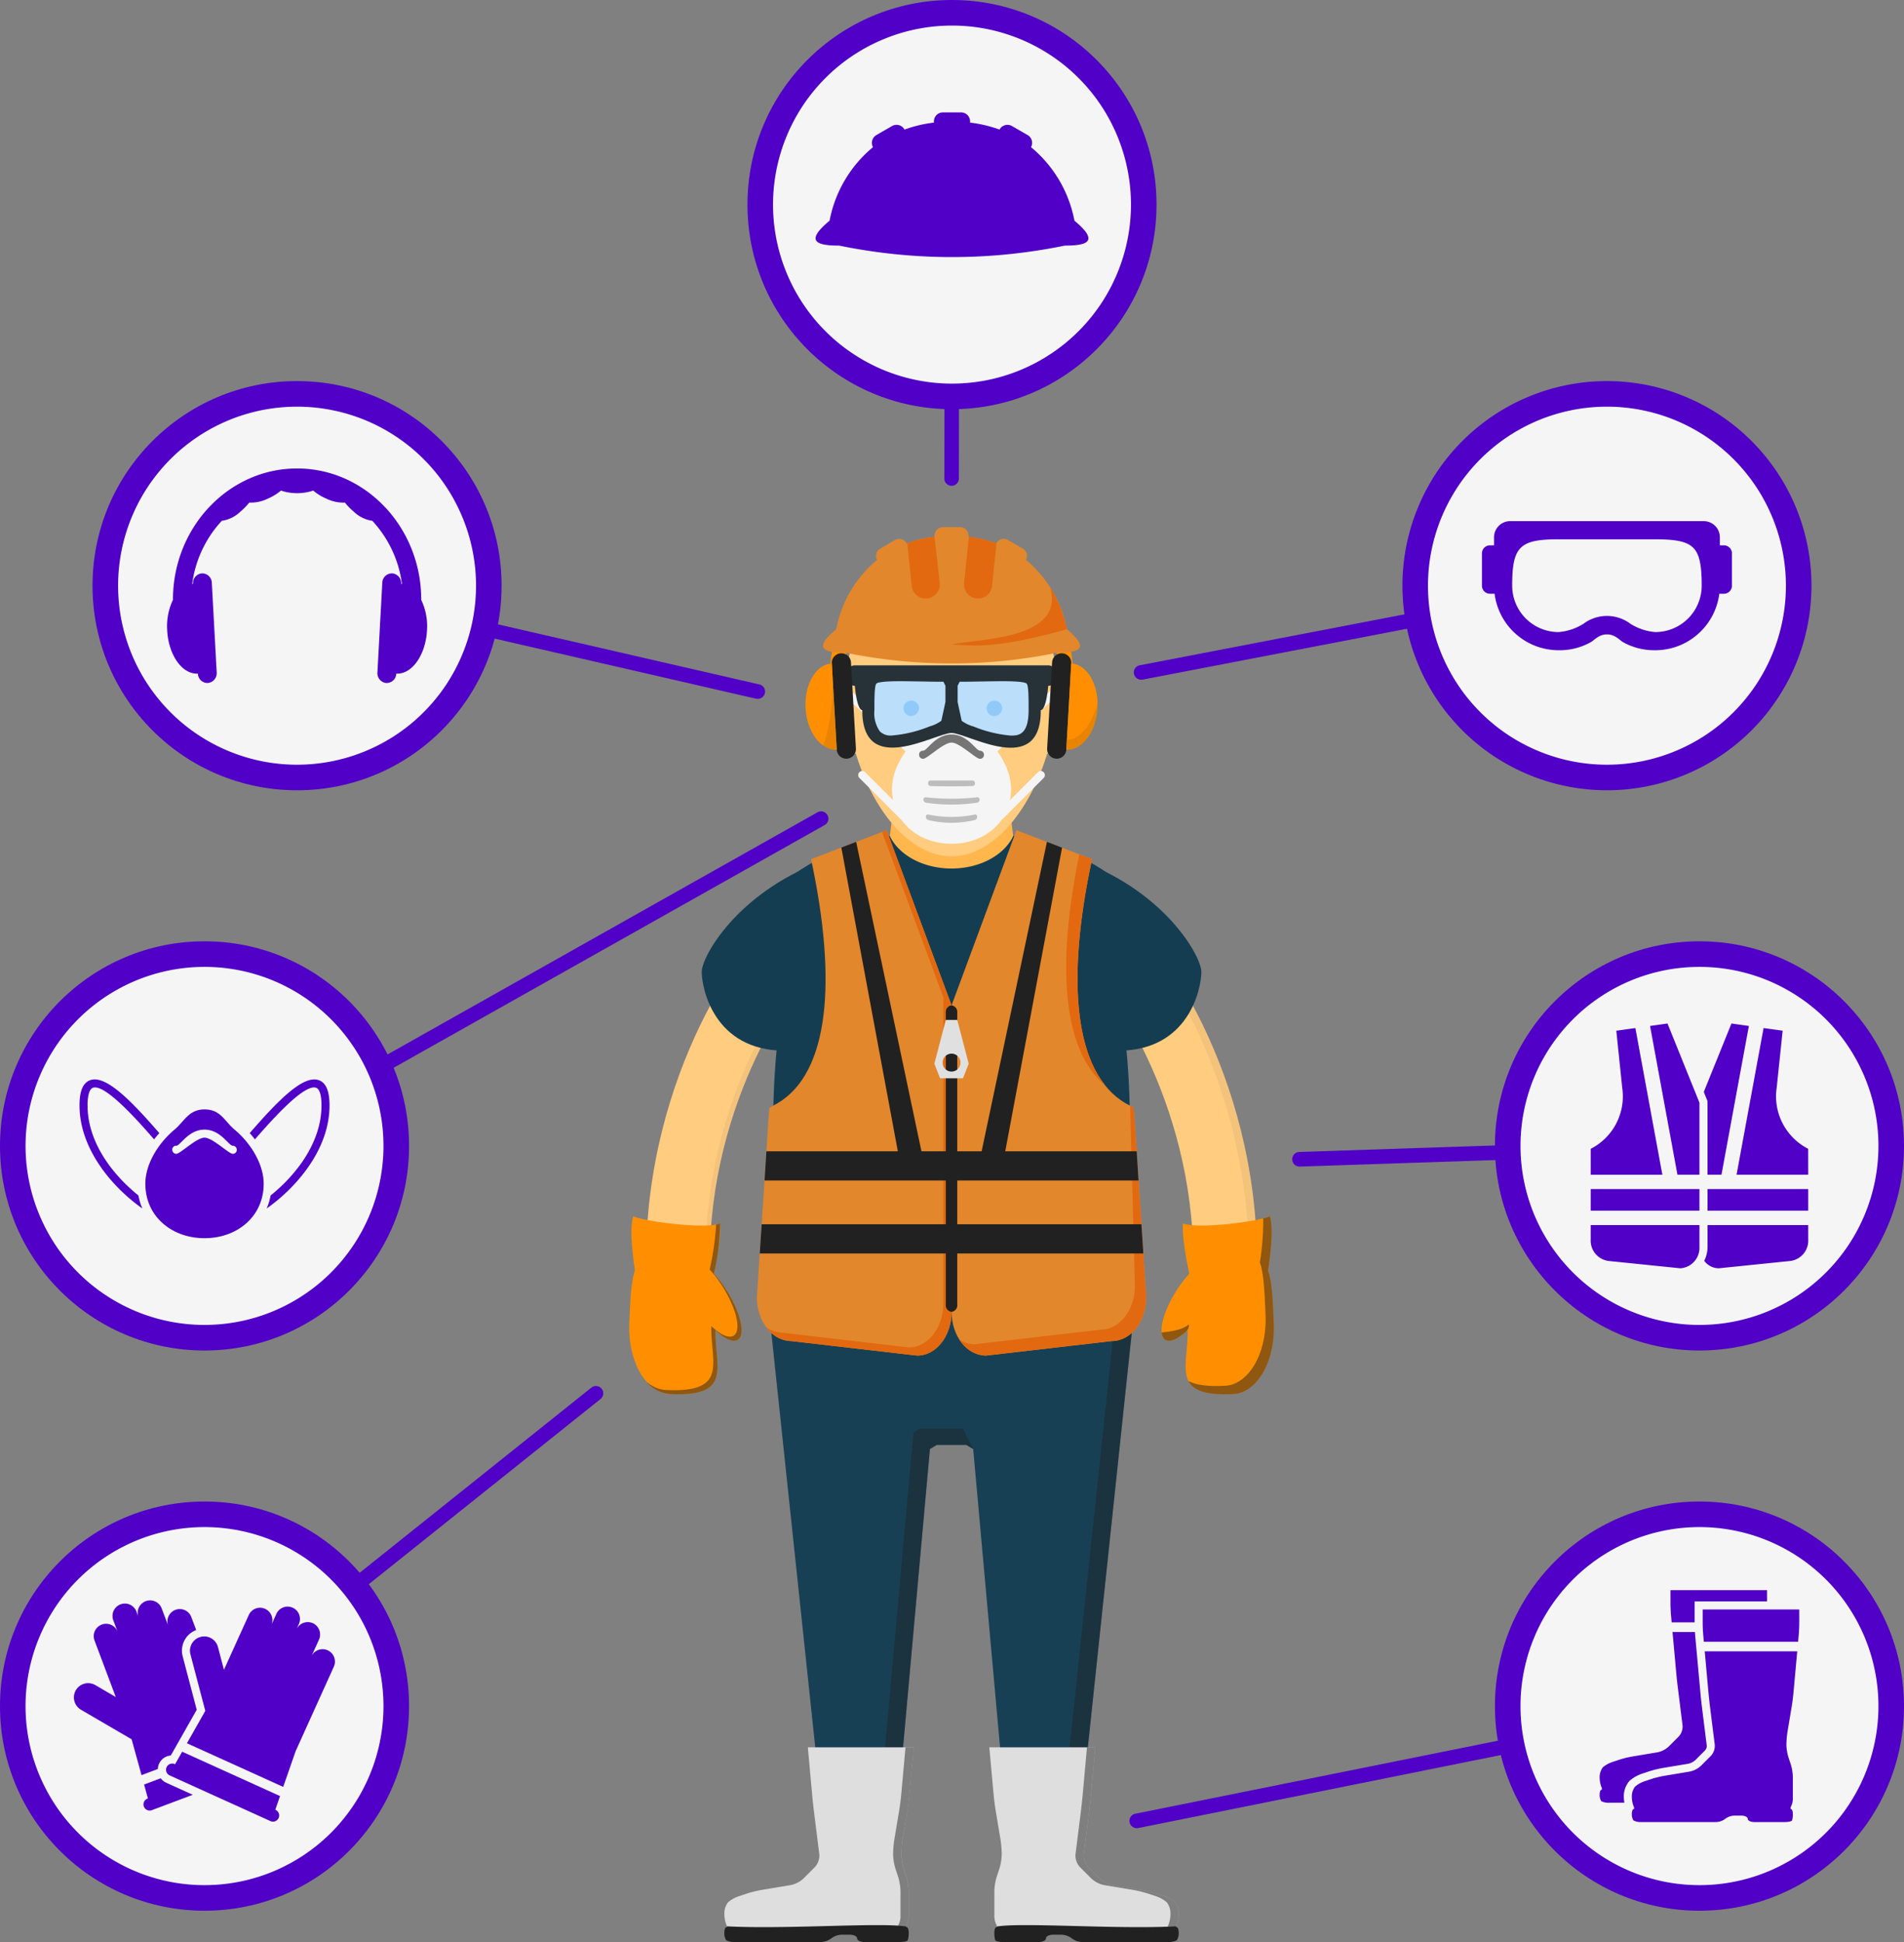 <svg xmlns="http://www.w3.org/2000/svg" width="287.671" height="293.317" viewBox="0 0 287.671 293.317">
  <rect x="0" y="0" width="287.671" height="293.317" fill="#808080" stroke="none"/>
  <g id="Grupo_153123" data-name="Grupo 153123" transform="translate(-152 6043.564)">
    <g id="Grupo_152814" data-name="Grupo 152814" transform="translate(-1756 -7243.469)">
      <g id="Grupo_152778" data-name="Grupo 152778">
        <path id="Trazado_205169" data-name="Trazado 205169" d="M2079.786,1476.018a1.1,1.1,0,0,1-.217-2.185l85.356-17.18a1.1,1.1,0,1,1,.435,2.164L2080,1476A1.173,1.173,0,0,1,2079.786,1476.018Z" fill="#5000c7"/>
      </g>
      <g id="Grupo_152779" data-name="Grupo 152779">
        <path id="Trazado_205170" data-name="Trazado 205170" d="M2104.36,1376.1a1.1,1.1,0,0,1-.036-2.206l60.782-2.023a1.1,1.1,0,1,1,.073,2.2L2104.4,1376.1Z" fill="#5000c7"/>
      </g>
      <g id="Grupo_152780" data-name="Grupo 152780">
        <path id="Trazado_205171" data-name="Trazado 205171" d="M2080.462,1302.564a1.1,1.1,0,0,1-.206-2.188l70.324-13.531a1.1,1.1,0,0,1,.416,2.168l-70.324,13.531A1.145,1.145,0,0,1,2080.462,1302.564Z" fill="#5000c7"/>
      </g>
      <g id="Grupo_152781" data-name="Grupo 152781">
        <path id="Trazado_205172" data-name="Trazado 205172" d="M2022.45,1305.455a1.107,1.107,0,0,1-.248-.028l-69.566-15.988a1.1,1.1,0,0,1,.494-2.152l69.566,15.988a1.1,1.1,0,0,1-.246,2.18Z" fill="#5000c7"/>
      </g>
      <g id="Grupo_152782" data-name="Grupo 152782">
        <path id="Trazado_205173" data-name="Trazado 205173" d="M1938.9,1458.691a1.1,1.1,0,0,1-.689-1.965l59.14-47.243a1.1,1.1,0,1,1,1.378,1.724l-59.141,47.243A1.1,1.1,0,0,1,1938.9,1458.691Z" fill="#5000c7"/>
      </g>
      <g id="Grupo_152783" data-name="Grupo 152783">
        <path id="Trazado_205174" data-name="Trazado 205174" d="M1938.9,1377.1a1.1,1.1,0,0,1-.542-2.065l93.157-52.444a1.1,1.1,0,1,1,1.083,1.923l-93.157,52.444A1.091,1.091,0,0,1,1938.9,1377.1Z" fill="#5000c7"/>
      </g>
      <g id="Grupo_152784" data-name="Grupo 152784">
        <path id="Trazado_205175" data-name="Trazado 205175" d="M2051.776,1273.273h0a1.1,1.1,0,0,1-1.1-1.1l.059-41.365a1.1,1.1,0,0,1,1.1-1.1h0a1.1,1.1,0,0,1,1.1,1.1l-.059,41.365A1.1,1.1,0,0,1,2051.776,1273.273Z" fill="#5000c7"/>
      </g>
      <g id="Grupo_152785" data-name="Grupo 152785">
        <circle id="Elipse_4876" data-name="Elipse 4876" cx="30.902" cy="30.902" r="30.902" transform="translate(2020.933 1199.905)" fill="#5000c7"/>
        <path id="Trazado_205176" data-name="Trazado 205176" d="M2051.835,1203.768a27.039,27.039,0,1,0,27.04,27.038A27.038,27.038,0,0,0,2051.835,1203.768ZM2068.87,1237a84.571,84.571,0,0,1-34.066,0c-3.49,0-5.212-.645-1.468-3.759a19.032,19.032,0,0,1,6.561-11.109,1.362,1.362,0,0,1,.513-1.826l2.366-1.364a1.363,1.363,0,0,1,1.864.5l.019.033a19.664,19.664,0,0,1,4.445-1.051v-.177a1.366,1.366,0,0,1,1.366-1.366h2.735a1.365,1.365,0,0,1,1.364,1.366v.177a19.626,19.626,0,0,1,4.445,1.051l.02-.033a1.363,1.363,0,0,1,1.864-.5l2.366,1.364a1.361,1.361,0,0,1,.513,1.826,19.042,19.042,0,0,1,6.561,11.109C2074.081,1236.351,2072.36,1237,2068.87,1237Z" fill="#f5f5f5"/>
      </g>
      <g id="Grupo_152786" data-name="Grupo 152786">
        <circle id="Elipse_4877" data-name="Elipse 4877" cx="30.902" cy="30.902" r="30.902" transform="translate(1908 1342.074)" fill="#5000c7"/>
        <path id="Trazado_205177" data-name="Trazado 205177" d="M1938.9,1345.938a27.039,27.039,0,1,0,27.039,27.037A27.038,27.038,0,0,0,1938.9,1345.938Zm-18.887,20.92c0-2.159.52-3.4,1.59-3.8,2.38-.886,6.286,3.179,10.47,7.987-.271.3-.535.616-.789.948-2.527-2.915-7.464-8.454-9.256-7.794-.513.192-.8,1.136-.8,2.659,0,5.808,4.071,10.7,7.681,13.6a9.1,9.1,0,0,0,.6,1.967C1925.292,1379.474,1920.015,1373.69,1920.015,1366.858Zm18.888,20.057c-4.939,0-8.941-3.284-8.941-8.222,0-3.03,2.019-6.188,4.407-8.178,1.5-1.252,2.146-3.047,4.534-3.047,2.457,0,3.033,1.795,4.538,3.049,2.385,1.989,4.4,5.148,4.4,8.176C1947.844,1383.631,1943.841,1386.915,1938.9,1386.915Zm9.389-4.49a9.037,9.037,0,0,0,.6-1.966c3.61-2.9,7.682-7.793,7.682-13.6,0-1.523-.283-2.467-.8-2.658-1.79-.667-6.728,4.875-9.256,7.792-.255-.333-.52-.649-.789-.949,4.183-4.807,8.084-8.873,10.469-7.985,1.07.4,1.59,1.641,1.59,3.8C1957.79,1373.689,1952.515,1379.473,1948.292,1382.425Zm-5.125-9.473c-.609,0-1.828-2.437-4.264-2.437s-3.656,2.437-4.266,2.437a.575.575,0,0,0-.608.608.607.607,0,0,0,.608.61c.61,0,3.046-2.437,4.266-2.437s3.655,2.437,4.264,2.437a.586.586,0,0,0,.609-.61A.609.609,0,0,0,1943.167,1372.952Z" fill="#f5f5f5"/>
      </g>
      <g id="Grupo_152787" data-name="Grupo 152787">
        <path id="Trazado_205178" data-name="Trazado 205178" d="M2181.691,1288.363a30.9,30.9,0,1,1-30.9-30.9A30.9,30.9,0,0,1,2181.691,1288.363Z" fill="#5000c7"/>
        <path id="Trazado_205179" data-name="Trazado 205179" d="M2150.788,1261.325a27.039,27.039,0,1,0,27.041,27.038A27.04,27.04,0,0,0,2150.788,1261.325Zm18.89,27.038a1.219,1.219,0,0,1-1.22,1.219h-.694a9.756,9.756,0,0,1-9.664,8.53,9.64,9.64,0,0,1-4.874-1.219c-.408-.191-1.217-1.218-2.435-1.162-1.22-.056-2.031.971-2.439,1.162a9.634,9.634,0,0,1-4.873,1.219,9.758,9.758,0,0,1-9.665-8.53h-.692a1.219,1.219,0,0,1-1.221-1.219v-4.873a1.219,1.219,0,0,1,1.221-1.219h.608v-1.218a2.44,2.44,0,0,1,2.438-2.438h29.244a2.436,2.436,0,0,1,2.436,2.438v1.218h.61a1.219,1.219,0,0,1,1.22,1.219Zm-11.578-7.005h-14.621c-5.894,0-7.006,1.113-7.006,7.005a7.011,7.011,0,0,0,7.006,7.008,8.3,8.3,0,0,0,3.748-1.243,5.911,5.911,0,0,1,7.125,0,8.3,8.3,0,0,0,3.748,1.243,7.015,7.015,0,0,0,7.007-7.008c0-3.2-.358-4.8-1.279-5.722S2161.3,1281.358,2158.1,1281.358Z" fill="#f5f5f5"/>
      </g>
      <g id="Grupo_152788" data-name="Grupo 152788">
        <circle id="Elipse_4878" data-name="Elipse 4878" cx="30.902" cy="30.902" r="30.902" transform="translate(1921.979 1257.462)" fill="#5000c7"/>
        <path id="Trazado_205180" data-name="Trazado 205180" d="M1952.881,1261.325a27.039,27.039,0,1,0,27.04,27.038A27.038,27.038,0,0,0,1952.881,1261.325Zm14.991,40.317a1.458,1.458,0,0,1-1.505,1.418,1.482,1.482,0,0,1-1.342-1.592l.736-13.546a1.452,1.452,0,0,1,1.505-1.416,1.479,1.479,0,0,1,1.341,1.59c.042,0,.084.013.125.018a17.3,17.3,0,0,0-4.482-9.552,5.053,5.053,0,0,1-2.833-1.411,8.785,8.785,0,0,1-1.3-1.338,5.825,5.825,0,0,1-2.816-.6,7.621,7.621,0,0,1-1.977-1.214,7.739,7.739,0,0,1-4.876,0,7.59,7.59,0,0,1-1.978,1.214,5.822,5.822,0,0,1-2.814.6,8.7,8.7,0,0,1-1.306,1.338,5.051,5.051,0,0,1-2.834,1.411,17.3,17.3,0,0,0-4.482,9.552c.042,0,.084-.015.127-.018a1.477,1.477,0,0,1,1.342-1.59,1.451,1.451,0,0,1,1.5,1.416l.737,13.546a1.483,1.483,0,0,1-1.342,1.592,1.456,1.456,0,0,1-1.5-1.418c-2.358.141-4.433-2.774-4.637-6.513a9.31,9.31,0,0,1,.869-4.624v-.023c0-10.929,8.414-19.822,18.757-19.822s18.758,8.893,18.758,19.822v.025a9.338,9.338,0,0,1,.869,4.622C1972.3,1298.868,1970.229,1301.782,1967.872,1301.642Z" fill="#f5f5f5"/>
      </g>
      <g id="Grupo_152789" data-name="Grupo 152789">
        <circle id="Elipse_4879" data-name="Elipse 4879" cx="30.902" cy="30.902" r="30.902" transform="translate(2133.867 1426.687)" fill="#5000c7"/>
        <path id="Trazado_205181" data-name="Trazado 205181" d="M2164.769,1430.549a27.04,27.04,0,1,0,27.039,27.04A27.039,27.039,0,0,0,2164.769,1430.549Zm-4.38,9.526h14.595l0,1.7h-10.945v3.164h-3.472l-.088-.978c-.049-.532-.088-1.406-.088-1.941Zm-6.971,32.107h-2.272a2.39,2.39,0,0,1-1.216-.242,1.723,1.723,0,0,1-.243-.975c0-.4.11-.728.243-.728s.134-.218,0-.487a4.149,4.149,0,0,1-.241-1.458,2.392,2.392,0,0,1,.484-1.46,4.313,4.313,0,0,1,1.411-.794l1.073-.357a14.823,14.823,0,0,1,1.882-.468l3.918-.653a3.539,3.539,0,0,0,1.647-.849l1.544-1.543a2.25,2.25,0,0,0,.566-1.654l-.73-5.851c-.068-.531-.162-1.4-.209-1.935l-.577-6.329h3.388c.014.216.028.423.044.6l.1,1.106.7,7.658c.049.544.145,1.432.213,1.973l.732,5.855a1.118,1.118,0,0,1-.221.641l-1.542,1.542a2.421,2.421,0,0,1-.985.508l-3.92.653a16.425,16.425,0,0,0-2.067.511l-1.074.359a5.485,5.485,0,0,0-1.885,1.089,3.556,3.556,0,0,0-.842,2.319A6.6,6.6,0,0,0,2153.418,1472.182Zm25.544-16.535c-.048.532-.159,1.4-.247,1.929l-.653,3.918a14.2,14.2,0,0,0-.16,1.934,7.252,7.252,0,0,0,.307,1.893l.358,1.073a7.172,7.172,0,0,1,.308,1.9v3.4a2.6,2.6,0,0,1-.243.973c-.134.27-.134.486,0,.486s.243.33.243.731a3.077,3.077,0,0,1-.121.972c-.068.134-.561.243-1.095.243h-4.621c-.536,0-.974-.22-.974-.486s-.438-.486-.972-.486h-.973a2.389,2.389,0,0,0-1.459.486,2.376,2.376,0,0,1-1.46.486h-11.189a2.358,2.358,0,0,1-1.214-.243,1.7,1.7,0,0,1-.245-.972c0-.4.11-.731.245-.731s.134-.216,0-.486a4.091,4.091,0,0,1-.245-1.46,2.374,2.374,0,0,1,.487-1.459,4.3,4.3,0,0,1,1.409-.8l1.073-.359a15.474,15.474,0,0,1,1.883-.465l3.919-.653a3.576,3.576,0,0,0,1.648-.848l1.542-1.542a2.259,2.259,0,0,0,.567-1.654l-.733-5.853c-.066-.531-.158-1.4-.209-1.934l-.574-6.328h13.975Zm.886-10.706c0,.535-.041,1.409-.087,1.942l-.088.976h-14.24l-.091-.976c-.049-.533-.089-1.407-.089-1.942l0-1.947h14.593Z" fill="#f5f5f5"/>
      </g>
      <g id="Grupo_152790" data-name="Grupo 152790">
        <circle id="Elipse_4880" data-name="Elipse 4880" cx="30.902" cy="30.902" r="30.902" transform="translate(1908 1426.687)" fill="#5000c7"/>
        <path id="Trazado_205182" data-name="Trazado 205182" d="M1938.9,1430.549a27.04,27.04,0,1,0,27.039,27.039A27.039,27.039,0,0,0,1938.9,1430.549Zm-11.014,32.049-7.632-4.453a2.153,2.153,0,1,1,2.17-3.719l3.07,1.791-3.223-8.566a1.866,1.866,0,0,1,3.489-1.323l-.653-1.734,0-.006a1.867,1.867,0,0,1,3.494-1.315h0l.327.87a1.867,1.867,0,0,1,3.5-1.311h0l.985,2.618a1.865,1.865,0,1,1,3.493-1.31l.735,1.955a3.334,3.334,0,0,0-2.038,3.982l2.119,8.067-3.915,6.9a2.133,2.133,0,0,0-1.961,2.043l-2.461.926Zm3.043,10.71a.934.934,0,0,1-.658-1.748l.079-.027-.58-2.1,2.512-.946a2.1,2.1,0,0,0,.814.664l4.034,1.828Zm18.741-.036a.934.934,0,0,1-.769,1.7l-15.3-6.936a.934.934,0,0,1,.771-1.7l.077.036,1.077-1.9,14.785,6.7-.716,2.062Zm3-8.886h0l-1.88,5.4-14.544-6.589,2.772-4.888-2.245-8.546a2.152,2.152,0,1,1,4.163-1.094l.9,3.438,3.777-8.338a1.866,1.866,0,0,1,3.4,1.533l.765-1.688v-.005a1.867,1.867,0,0,1,3.4,1.54h0l-.382.847a1.866,1.866,0,0,1,3.4,1.544h0l-1.157,2.548a1.867,1.867,0,1,1,3.4,1.544Z" fill="#f5f5f5"/>
      </g>
      <g id="Grupo_152791" data-name="Grupo 152791">
        <circle id="Elipse_4881" data-name="Elipse 4881" cx="30.902" cy="30.902" r="30.902" transform="translate(2133.867 1342.073)" fill="#5000c7"/>
        <path id="Trazado_205183" data-name="Trazado 205183" d="M2164.767,1345.938a27.039,27.039,0,1,0,27.041,27.039A27.038,27.038,0,0,0,2164.767,1345.938Zm-16.43,27.481a8.891,8.891,0,0,0,4.76-9.23l-.893-8.61,2.881-.4,4.078,22.15h-10.826Zm16.43,14.781a3.1,3.1,0,0,1-2.9,3.262l-10.631-1.086a3.1,3.1,0,0,1-2.9-3.262v-2.178h16.43Zm0-5.438h-16.43V1379.5h16.43Zm0-5.437h-3.326l-4.137-22.464,2.633-.371,4.83,11.961Zm4.833-22.835,2.633.371-4.139,22.464h-2.109v-11.109l-.562-1.389Zm11.6,32.624a3.1,3.1,0,0,1-2.9,3.262l-10.63,1.086a2.762,2.762,0,0,1-2.181-1.13,4.768,4.768,0,0,0,.5-2.132v-3.264H2181.2Zm0-4.352h-15.212V1379.5H2181.2Zm0-5.437h-10.826l4.081-22.15,2.881.4-.9,8.61a8.893,8.893,0,0,0,4.759,9.23Z" fill="#f5f5f5"/>
      </g>
      <g id="Grupo_152813" data-name="Grupo 152813">
        <path id="Trazado_205184" data-name="Trazado 205184" d="M2061.653,1334.812c0,6.57-5.521,2.378-9.887,2.378s-9.888,4.192-9.888-2.378,5.519-49.963,9.888-49.963S2061.653,1328.242,2061.653,1334.812Z" fill="#681e1e"/>
        <g id="Grupo_152794" data-name="Grupo 152794">
          <path id="Trazado_205185" data-name="Trazado 205185" d="M2015.241,1390.251h-9.63c0-28.117,14.978-49.207,20.671-52.477l4.8,8.35.094-.059C2028.361,1348.053,2015.241,1365.9,2015.241,1390.251Z" fill="#ffcc80"/>
          <path id="Trazado_205186" data-name="Trazado 205186" d="M2031.079,1346.124l-4.8-8.35c-.062.035-.131.084-.195.124l4.368,7.6.094-.059c-2.813,1.988-15.932,19.836-15.932,44.187h-8.995c0,.208-.011.414-.011.623h9.63c0-24.35,13.12-42.2,15.932-44.186Z" fill="#212121" opacity="0.05"/>
          <g id="Grupo_152792" data-name="Grupo 152792">
            <path id="Trazado_205187" data-name="Trazado 205187" d="M2003.076,1399.85c-.215,5.676,2.527,10.429,6.122,10.608,9.77.489,6.688-4.278,6.905-9.955s-2.525-10.428-6.121-10.609C2003.908,1389.59,2003.468,1389.567,2003.076,1399.85Z" fill="#ff8f00"/>
            <path id="Trazado_205188" data-name="Trazado 205188" d="M2013.694,1397.916c2.177,3.289,4.812,5.2,5.889,4.261s.181-4.365-1.995-7.657-4.81-5.2-5.888-4.266S2011.515,1394.621,2013.694,1397.916Z" fill="#ff8f00"/>
            <path id="Trazado_205189" data-name="Trazado 205189" d="M2016.807,1384.7c.185,2.636-1.026,7.861-1.026,7.861l-11.6.789s-1.358-7.515-.49-9.732C2005.669,1384.441,2014.392,1385.555,2016.807,1384.7Z" fill="#ff8f00"/>
          </g>
          <path id="Trazado_205190" data-name="Trazado 205190" d="M2017.588,1394.52a18.027,18.027,0,0,0-1.743-2.245,35.187,35.187,0,0,0,.962-7.575,3.928,3.928,0,0,1-.609.15,41.243,41.243,0,0,1-.977,6.8,18.036,18.036,0,0,1,1.743,2.245c2.175,3.292,3.07,6.72,1.995,7.656-.694.6-2.038.015-3.487-1.353-.1,5.534,2.689,10.114-6.9,9.636a4.754,4.754,0,0,1-2.916-1.281,5.064,5.064,0,0,0,3.54,1.9c9.586.479,6.8-4.1,6.9-9.636,1.45,1.369,2.793,1.959,3.487,1.355C2020.658,1401.24,2019.764,1397.812,2017.588,1394.52Z" fill="#212121" opacity="0.5"/>
          <path id="Trazado_205191" data-name="Trazado 205191" d="M2097.917,1390.251h-9.628c0-24.351-13.121-42.2-15.931-44.186l4.89-8.291C2082.94,1341.044,2097.917,1362.132,2097.917,1390.251Z" fill="#ffcc80"/>
          <path id="Trazado_205192" data-name="Trazado 205192" d="M2077.248,1337.774l-.358.607c6.215,4.722,19.779,25.1,19.779,51.87h1.248C2097.917,1362.132,2082.94,1341.044,2077.248,1337.774Z" fill="#212121" opacity="0.05"/>
          <g id="Grupo_152793" data-name="Grupo 152793">
            <path id="Trazado_205193" data-name="Trazado 205193" d="M2100.456,1399.85c.215,5.676-2.526,10.429-6.122,10.608-9.772.489-6.691-4.278-6.905-9.955s2.524-10.428,6.119-10.609C2099.624,1389.59,2100.065,1389.567,2100.456,1399.85Z" fill="#ff8f00"/>
            <path id="Trazado_205194" data-name="Trazado 205194" d="M2089.838,1397.916c-2.177,3.289-4.814,5.2-5.889,4.261s-.181-4.365,2-7.657,4.811-5.2,5.886-4.266S2092.015,1394.621,2089.838,1397.916Z" fill="#ff8f00"/>
            <path id="Trazado_205195" data-name="Trazado 205195" d="M2086.725,1384.7c-.187,2.636,1.025,7.861,1.025,7.861l11.6.789s1.36-7.515.491-9.732C2097.862,1384.441,2089.138,1385.555,2086.725,1384.7Z" fill="#ff8f00"/>
          </g>
          <path id="Trazado_205196" data-name="Trazado 205196" d="M2100.456,1399.85c-.158-4.126-.328-6.574-.862-8.03.345-2.314.866-6.613.244-8.2a7.584,7.584,0,0,1-.983.3,37.726,37.726,0,0,1-.509,6.649c.534,1.456.705,3.9.861,8.029.216,5.677-2.526,10.43-6.122,10.609-2.727.137-4.45-.138-5.526-.726.721,1.409,2.539,2.186,6.775,1.974C2097.93,1410.279,2100.671,1405.526,2100.456,1399.85Zm-16.507,2.327c.471.41,1.246.259,2.147-.3.855-.611,1.609-1.057,1.532-1.955-1,.946-3.386,1.162-4.107,1.227A1.536,1.536,0,0,0,2083.949,1402.177Z" fill="#212121" opacity="0.5"/>
        </g>
        <g id="Grupo_152796" data-name="Grupo 152796">
          <g id="Grupo_152795" data-name="Grupo 152795">
            <path id="Trazado_205197" data-name="Trazado 205197" d="M2070.8,1478.527h-10.38l-6.921-76.819,25.95-4.8Z" fill="#184054"/>
            <path id="Trazado_205198" data-name="Trazado 205198" d="M2032.734,1478.527h10.379l6.923-76.819-25.951-4.8Z" fill="#184054"/>
          </g>
          <path id="Trazado_205199" data-name="Trazado 205199" d="M2058.684,1420.913l-4.7-2.776h-4.443l-4.7,2.776v-26.408h13.841Z" fill="#184054"/>
        </g>
        <path id="Trazado_205200" data-name="Trazado 205200" d="M2076.629,1397.426l-8.33,78.6h-8.109l.226,2.5h10.38l8.649-81.622Zm-23.134,18.215h-6.448l-1.044.616-5.386,59.774h-8.148l.265,2.5h10.379l5.386-59.773,1.044-.617h4.444l1.043.617Z" fill="#212121" opacity="0.4"/>
        <g id="Grupo_152798" data-name="Grupo 152798">
          <g id="Grupo_152797" data-name="Grupo 152797">
            <path id="Trazado_205201" data-name="Trazado 205201" d="M2024.806,1370.5c0-35.689,12.071-45.206,26.96-45.206s26.959,9.517,26.959,45.206Z" fill="#153d51"/>
            <path id="Trazado_205202" data-name="Trazado 205202" d="M2076.927,1358.6c10.784,0,12.583-9.514,12.583-11.894s-5.393-11.9-17.974-16.655-1.8,19.034-1.8,19.034Z" fill="#153d51"/>
            <path id="Trazado_205203" data-name="Trazado 205203" d="M2026.6,1358.6c-10.784,0-12.58-9.514-12.58-11.894s5.389-11.9,17.972-16.655,1.8,19.034,1.8,19.034Z" fill="#153d51"/>
          </g>
          <path id="Trazado_205204" data-name="Trazado 205204" d="M2082.319,1343.139c0,9.855-13.68,17.843-30.553,17.843s-30.555-7.988-30.555-17.843,13.68-17.844,30.555-17.844S2082.319,1333.283,2082.319,1343.139Z" fill="#153d51"/>
        </g>
        <g id="Grupo_152801" data-name="Grupo 152801">
          <g id="Grupo_152799" data-name="Grupo 152799">
            <path id="Trazado_205205" data-name="Trazado 205205" d="M2078.738,1366.905c-8.052-4-9.783-17.225-6.09-35.585.112-.559.224-1.1.339-1.657l-11.416-4.368-9.8,26.45v46.294c0,3.649,2.324,6.613,5.19,6.613l19.03-2.2c2.866,0,5.192-2.962,5.192-6.614l-1.812-27.726C2079.245,1367.44,2079.576,1367.319,2078.738,1366.905Z" fill="#e2872c"/>
            <path id="Trazado_205206" data-name="Trazado 205206" d="M2079.366,1368.107c-.121-.664.206-.786-.619-1.2l.723,27.214c0,3.652-2.327,6.614-5.192,6.614l-19.031,2.2a4.26,4.26,0,0,1-2.255-.682,4.827,4.827,0,0,0,3.964,2.391l19.03-2.2c2.866,0,5.192-2.962,5.192-6.614Zm-4.389-4.278c-4.735-5.9-5.351-17.483-2.329-32.509.112-.559.224-1.1.339-1.657l-1.91-.73c-.046.226-.092.449-.139.678C2067.588,1346.275,2068.722,1358.685,2074.977,1363.829Z" fill="#e26910"/>
            <path id="Trazado_205207" data-name="Trazado 205207" d="M2080.016,1378.2h-28.25v-4.409h27.975Z" fill="#212121"/>
            <path id="Trazado_205208" data-name="Trazado 205208" d="M2080.744,1389.22h-28.979v-4.408h28.687Z" fill="#212121"/>
            <path id="Trazado_205209" data-name="Trazado 205209" d="M2068.466,1327.933l-8.585,45.857-.417,2.2-3.375-1.014.226-1.19,9.864-46.733Z" fill="#212121"/>
          </g>
          <g id="Grupo_152800" data-name="Grupo 152800">
            <path id="Trazado_205210" data-name="Trazado 205210" d="M2024.794,1366.905c8.051-4,9.781-17.225,6.089-35.585-.112-.559-.226-1.1-.338-1.657l11.414-4.368,9.807,26.45v46.294c0,3.649-2.325,6.613-5.192,6.613l-19.031-2.2c-2.867,0-5.189-2.962-5.189-6.614l1.811-27.726C2024.287,1367.44,2023.956,1367.319,2024.794,1366.905Z" fill="#e2872c"/>
            <path id="Trazado_205211" data-name="Trazado 205211" d="M2041.959,1325.3l-.688.263,9.247,24.939v46.3c0,3.647-2.326,6.612-5.192,6.612L2026.3,1401.2a4.335,4.335,0,0,1-2.549-.885,4.748,4.748,0,0,0,3.8,2.133l19.031,2.2c2.867,0,5.192-2.964,5.192-6.613v-46.294Z" fill="#e26910"/>
            <path id="Trazado_205212" data-name="Trazado 205212" d="M2023.513,1378.2h28.253v-4.409H2023.79Z" fill="#212121"/>
            <path id="Trazado_205213" data-name="Trazado 205213" d="M2022.786,1389.22h28.979v-4.408H2023.08Z" fill="#212121"/>
            <path id="Trazado_205214" data-name="Trazado 205214" d="M2035.115,1327.913l8.537,45.877.414,2.2,3.375-1.014-.224-1.19-9.862-46.733Z" fill="#212121"/>
          </g>
          <path id="Trazado_205215" data-name="Trazado 205215" d="M2052.63,1396.938a1,1,0,0,1-.864,1.1h0a1,1,0,0,1-.865-1.1V1352.85a1.007,1.007,0,0,1,.865-1.1h0a1.006,1.006,0,0,1,.864,1.1Z" fill="#212121"/>
          <path id="Trazado_205216" data-name="Trazado 205216" d="M2052.63,1353.951H2050.9l-1.729,6.613.863,2.2h3.462l.865-2.2Zm-.865,7.8a1.354,1.354,0,1,1,1.355-1.354A1.354,1.354,0,0,1,2051.765,1361.75Z" fill="#e0e0e0"/>
        </g>
        <path id="Trazado_205217" data-name="Trazado 205217" d="M2061.077,1326.2c-1.361,2.844-5,4.879-9.311,4.879s-7.951-2.035-9.313-4.879c.223-1.887.47-3.971.767-6.177a11.82,11.82,0,0,1,17.091,0C2060.608,1322.234,2060.856,1324.318,2061.077,1326.2Z" fill="#ffb74d"/>
        <g id="Grupo_152809" data-name="Grupo 152809">
          <path id="Trazado_205218" data-name="Trazado 205218" d="M2067.7,1303.988c0,11.85-7.136,25.244-15.937,25.244s-15.94-13.394-15.94-25.244,7.136-17.671,15.94-17.671S2067.7,1292.136,2067.7,1303.988Z" fill="#ffcc80"/>
          <path id="Trazado_205219" data-name="Trazado 205219" d="M2068.029,1308.453c-.386,3.009.351,5.559-1.3,5.383s-2.681-2.759-2.294-5.767,2.046-5.3,3.7-5.129S2068.419,1305.442,2068.029,1308.453Z" fill="#ffcc80"/>
          <path id="Trazado_205220" data-name="Trazado 205220" d="M2035.5,1308.453c.387,3.009-.354,5.559,1.3,5.383s2.684-2.759,2.295-5.767-2.046-5.3-3.7-5.129S2035.113,1305.442,2035.5,1308.453Z" fill="#ffcc80"/>
          <g id="Grupo_152803" data-name="Grupo 152803">
            <path id="Trazado_205221" data-name="Trazado 205221" d="M2060.762,1319.067c0,4.968-4.026,8.275-9,8.275s-9-3.307-9-8.275c0-3.047,2.032-6.227,4.434-8.228,1.514-1.261,2.16-3.063,4.564-3.063,2.469,0,3.051,1.8,4.567,3.065C2058.732,1312.843,2060.762,1316.021,2060.762,1319.067Z" fill="#f5f5f5"/>
            <path id="Trazado_205222" data-name="Trazado 205222" d="M2045.634,1313.907a.613.613,0,0,1-.413-.159l-9.8-8.886a.613.613,0,1,1,.824-.907l9.8,8.884a.614.614,0,0,1-.412,1.068Z" fill="#f5f5f5"/>
            <path id="Trazado_205223" data-name="Trazado 205223" d="M2057.9,1313.907a.614.614,0,0,1-.418-1.062l9.5-8.885a.613.613,0,1,1,.838.9l-9.5,8.886A.612.612,0,0,1,2057.9,1313.907Z" fill="#f5f5f5"/>
            <path id="Trazado_205224" data-name="Trazado 205224" d="M2044.41,1323.715a.61.61,0,0,1-.434-.18l-6.132-6.131a.613.613,0,0,1,.866-.868l6.133,6.131a.614.614,0,0,1-.433,1.048Z" fill="#f5f5f5"/>
            <path id="Trazado_205225" data-name="Trazado 205225" d="M2059.12,1323.715a.605.605,0,0,1-.43-.18.612.612,0,0,1,0-.868l6.128-6.131a.613.613,0,0,1,.866.868l-6.127,6.131A.618.618,0,0,1,2059.12,1323.715Z" fill="#f5f5f5"/>
            <path id="Trazado_205226" data-name="Trazado 205226" d="M2056.668,1313.9a.59.59,0,0,1-.612.615c-.614,0-3.065-2.454-4.29-2.453s-3.68,2.453-4.293,2.453a.613.613,0,0,1-.612-.615h0a.58.58,0,0,1,.612-.613c.613,0,1.84-2.451,4.293-2.452s3.676,2.452,4.29,2.452a.612.612,0,0,1,.612.613Z" fill="#757575"/>
            <g id="Grupo_152802" data-name="Grupo 152802">
              <path id="Trazado_205227" data-name="Trazado 205227" d="M2055.309,1318.2a.4.4,0,0,1-.335.424c-2.136.064-4.282.064-6.417,0a.4.4,0,0,1-.334-.424h0a.382.382,0,0,1,.336-.413h6.413a.383.383,0,0,1,.337.413Z" fill="#bdbdbd"/>
              <path id="Trazado_205228" data-name="Trazado 205228" d="M2056.009,1320.679a.484.484,0,0,1-.4.463,26.383,26.383,0,0,1-7.694,0,.486.486,0,0,1-.4-.463h0a.349.349,0,0,1,.4-.354,34.755,34.755,0,0,0,7.691,0,.349.349,0,0,1,.4.354Z" fill="#bdbdbd"/>
              <path id="Trazado_205229" data-name="Trazado 205229" d="M2055.642,1323.261a.526.526,0,0,1-.361.5,15.2,15.2,0,0,1-7.032,0,.527.527,0,0,1-.36-.5h0a.3.3,0,0,1,.362-.329,17.586,17.586,0,0,0,7.029,0,.3.3,0,0,1,.362.329Z" fill="#bdbdbd"/>
            </g>
          </g>
          <g id="Grupo_152805" data-name="Grupo 152805">
            <g id="Grupo_152804" data-name="Grupo 152804">
              <path id="Trazado_205230" data-name="Trazado 205230" d="M2065.254,1307.187c0,10.261-11.037,3.421-13.49,3.421s-13.488,6.813-13.488-3.446c0-7.358,0-6.132,13.488-6.132S2065.254,1299.8,2065.254,1307.187Z" fill="#263238"/>
              <path id="Trazado_205231" data-name="Trazado 205231" d="M2067.705,1301.942a1.412,1.412,0,0,1-1.225,1.541h-29.427a1.413,1.413,0,0,1-1.227-1.541h0a1.414,1.414,0,0,1,1.227-1.543h29.427a1.412,1.412,0,0,1,1.225,1.543Z" fill="#263238"/>
              <path id="Trazado_205232" data-name="Trazado 205232" d="M2065.254,1307.162c.676,0,1.226-2.744,1.226-6.132h-2.454C2064.026,1304.418,2064.573,1307.162,2065.254,1307.162Z" fill="#263238"/>
              <path id="Trazado_205233" data-name="Trazado 205233" d="M2038.276,1307.162c.679,0,1.23-2.744,1.23-6.132h-2.454C2037.052,1304.418,2037.6,1307.162,2038.276,1307.162Z" fill="#263238"/>
            </g>
            <path id="Trazado_205234" data-name="Trazado 205234" d="M2050.845,1305.934v-2.452l-.307-.613c-1.937,0-2.37-.024-3.8-.046-1.05-.016-1.968-.031-2.774-.031-2.835,0-3.448.231-3.56.366-.293.353-.293,2.293-.293,4a4.789,4.789,0,0,0,.827,3.215,2.315,2.315,0,0,0,1.887.61,19.113,19.113,0,0,0,5.607-1.357,5.4,5.4,0,0,0,1.795-.861Z" fill="#bbdefb"/>
            <path id="Trazado_205235" data-name="Trazado 205235" d="M2045.48,1308.047a1.175,1.175,0,1,1,1.378-1.157A1.28,1.28,0,0,1,2045.48,1308.047Z" fill="#90caf9"/>
            <path id="Trazado_205236" data-name="Trazado 205236" d="M2063.119,1303.162c-.114-.138-.729-.369-3.572-.369-.805,0-1.723.014-2.775.03-1.422.022-1.851.046-3.781.046l-.306.613v2.452l.612,2.835a5.456,5.456,0,0,0,1.8.866,19.012,19.012,0,0,0,5.611,1.367c1.075,0,2.7,0,2.7-3.817C2063.412,1305.38,2063.412,1303.517,2063.119,1303.162Z" fill="#bbdefb"/>
            <path id="Trazado_205237" data-name="Trazado 205237" d="M2058.048,1308.055a1.175,1.175,0,1,1,1.376-1.157A1.281,1.281,0,0,1,2058.048,1308.055Z" fill="#90caf9"/>
          </g>
          <g id="Grupo_152806" data-name="Grupo 152806">
            <path id="Trazado_205238" data-name="Trazado 205238" d="M2051.766,1283.866c8.96,0,16.226,8.234,16.226,18.392h2.166c0-11.512-8.236-20.845-18.392-20.845s-18.393,9.333-18.393,20.845h2.164C2035.537,1292.1,2042.8,1283.866,2051.766,1283.866Z" fill="#ff8f00"/>
            <path id="Trazado_205239" data-name="Trazado 205239" d="M2037.319,1312.965a1.453,1.453,0,0,1-1.365,1.53h0a1.451,1.451,0,0,1-1.53-1.364l-.747-13.021a1.45,1.45,0,0,1,1.364-1.53h0a1.453,1.453,0,0,1,1.531,1.364Z" fill="#212121"/>
            <path id="Trazado_205240" data-name="Trazado 205240" d="M2034.426,1313.131c-2.4.137-4.509-2.665-4.714-6.26s1.57-6.624,3.967-6.761Z" fill="#ff8f00"/>
            <path id="Trazado_205241" data-name="Trazado 205241" d="M2032.333,1312.465c1.024-2.1,1.611-7.588,1.473-10.16l.624,10.821A3.273,3.273,0,0,1,2032.333,1312.465Z" fill="#212121" opacity="0.1"/>
          </g>
          <g id="Grupo_152807" data-name="Grupo 152807">
            <path id="Trazado_205242" data-name="Trazado 205242" d="M2066.211,1312.965a1.451,1.451,0,0,0,1.364,1.53h0a1.453,1.453,0,0,0,1.532-1.364l.743-13.021a1.445,1.445,0,0,0-1.361-1.53h0a1.453,1.453,0,0,0-1.53,1.364Z" fill="#212121"/>
            <path id="Trazado_205243" data-name="Trazado 205243" d="M2069.1,1313.131c2.4.137,4.507-2.665,4.715-6.26s-1.569-6.624-3.969-6.761Z" fill="#ff8f00"/>
            <path id="Trazado_205244" data-name="Trazado 205244" d="M2073.831,1306.212c0,.212,0,.437-.012.662-.213,3.594-2.322,6.39-4.719,6.252l.086-1.448C2072.056,1311.478,2073.27,1307.835,2073.831,1306.212Z" fill="#212121" opacity="0.1"/>
          </g>
          <g id="Grupo_152808" data-name="Grupo 152808">
            <path id="Trazado_205245" data-name="Trazado 205245" d="M2067.8,1298.474a79.531,79.531,0,0,1-32.087,0c-3.282,0-4.9-.6-1.373-3.532a17.871,17.871,0,0,1,6.179-10.471,1.263,1.263,0,0,1,.486-1.71l2.222-1.3a1.3,1.3,0,0,1,1.759.474l.013.038c.025-.013.05-.013.075-.025a18.025,18.025,0,0,1,4.118-.974v-.162a.8.8,0,0,1,.013-.175,1.291,1.291,0,0,1,1.273-1.111h2.571a1.285,1.285,0,0,1,1.285,1.286v.162a.072.072,0,0,1,.05.013,17.586,17.586,0,0,1,4.143.986l.013-.038c0-.012.013-.012.026-.024a1.274,1.274,0,0,1,1.734-.45l2.222,1.3a1.262,1.262,0,0,1,.486,1.71,17.86,17.86,0,0,1,6.178,10.471C2072.72,1297.875,2071.1,1298.474,2067.8,1298.474Z" fill="#e2872c"/>
            <path id="Trazado_205246" data-name="Trazado 205246" d="M2058.568,1281.913l-.687,6.477a2.121,2.121,0,0,1-4.232-.212,1.289,1.289,0,0,1,.013-.225l.724-6.964a17.586,17.586,0,0,1,4.143.986l.013-.038C2058.542,1281.925,2058.555,1281.925,2058.568,1281.913Z" fill="#e26910"/>
            <path id="Trazado_205247" data-name="Trazado 205247" d="M2049.981,1287.953a1.26,1.26,0,0,1,.012.212,2.134,2.134,0,0,1-1.91,2.122,2.113,2.113,0,0,1-2.333-1.9l-.674-6.44a18.025,18.025,0,0,1,4.118-.974Z" fill="#e26910"/>
            <path id="Trazado_205248" data-name="Trazado 205248" d="M2069.188,1294.942c-11.718,3.282-14.54,2.321-17.422,2.321,3.544-.923,17.309-.574,14.888-8.686A19.652,19.652,0,0,1,2069.188,1294.942Z" fill="#e26910"/>
          </g>
        </g>
        <g id="Grupo_152812" data-name="Grupo 152812">
          <g id="Grupo_152810" data-name="Grupo 152810">
            <path id="Trazado_205249" data-name="Trazado 205249" d="M2085.7,1490.974a.844.844,0,0,1,.111-.414,4.748,4.748,0,0,0,.277-1.671,2.738,2.738,0,0,0-.556-1.671,4.931,4.931,0,0,0-1.613-.91l-1.231-.41a16.917,16.917,0,0,0-2.155-.534l-4.489-.749a4.112,4.112,0,0,1-1.889-.969l-1.766-1.768a2.594,2.594,0,0,1-.648-1.9l.839-6.705c.075-.608.181-1.6.239-2.214l.655-7.247h-16l.658,7.247c.058.61.184,1.606.286,2.21l.749,4.487a16.384,16.384,0,0,1,.182,2.212,8.16,8.16,0,0,1-.355,2.174l-.406,1.226a8.158,8.158,0,0,0-.354,2.174v3.9a3,3,0,0,0,.279,1.113.754.754,0,0,1,.1.44C2062.5,1490.354,2076.591,1491.441,2085.7,1490.974Z" fill="#dedede"/>
            <path id="Trazado_205250" data-name="Trazado 205250" d="M2085.532,1487.218a4.931,4.931,0,0,0-1.613-.91l-1.231-.41a16.917,16.917,0,0,0-2.155-.534l-4.489-.749a4.112,4.112,0,0,1-1.889-.969l-1.766-1.768a2.594,2.594,0,0,1-.648-1.9l.839-6.705c.075-.608.181-1.6.239-2.214l.655-7.247h-1.247l-.655,7.247c-.058.61-.166,1.606-.24,2.214l-.838,6.705a2.589,2.589,0,0,0,.646,1.9l1.767,1.768a4.107,4.107,0,0,0,1.889.969l4.49.749a16.943,16.943,0,0,1,2.154.534l1.231.41a4.936,4.936,0,0,1,1.614.91,2.744,2.744,0,0,1,.555,1.671,4.717,4.717,0,0,1-.278,1.671.849.849,0,0,0-.109.414c-1.539.079-3.226.111-4.975.118,2.2.007,4.321-.02,6.222-.118a.844.844,0,0,1,.111-.414,4.748,4.748,0,0,0,.277-1.671A2.738,2.738,0,0,0,2085.532,1487.218Z" fill="#212121" opacity="0.5"/>
            <path id="Trazado_205251" data-name="Trazado 205251" d="M2085.811,1490.994c-.07,0-.1-.058-.111-.144-9.109.467-23.2-.621-27.088.026-.011.069-.041.118-.1.118-.152,0-.279.375-.279.835a3.539,3.539,0,0,0,.14,1.116c.074.153.641.277,1.253.277h5.294c.612,0,1.112-.252,1.112-.557s.5-.558,1.117-.558h1.112a2.724,2.724,0,0,1,1.671.558,2.746,2.746,0,0,0,1.674.557h12.814a2.724,2.724,0,0,0,1.394-.277,1.977,1.977,0,0,0,.277-1.116C2086.088,1491.369,2085.963,1490.994,2085.811,1490.994Z" fill="#212121"/>
          </g>
          <g id="Grupo_152811" data-name="Grupo 152811">
            <path id="Trazado_205252" data-name="Trazado 205252" d="M2017.83,1490.974a.849.849,0,0,0-.11-.414,4.743,4.743,0,0,1-.278-1.671,2.743,2.743,0,0,1,.556-1.671,4.936,4.936,0,0,1,1.614-.91l1.231-.41a16.83,16.83,0,0,1,2.155-.534l4.489-.749a4.107,4.107,0,0,0,1.889-.969l1.766-1.768a2.593,2.593,0,0,0,.647-1.9l-.839-6.705c-.074-.608-.181-1.6-.238-2.214l-.656-7.247h16l-.658,7.247c-.057.61-.184,1.606-.285,2.21l-.75,4.487a16.364,16.364,0,0,0-.182,2.212,8.2,8.2,0,0,0,.355,2.174l.408,1.226a8.2,8.2,0,0,1,.353,2.174v3.9a3,3,0,0,1-.279,1.113.766.766,0,0,0-.1.44C2041.031,1490.354,2026.94,1491.441,2017.83,1490.974Z" fill="#dedede"/>
            <path id="Trazado_205253" data-name="Trazado 205253" d="M2045.117,1473.274c.1-.6.228-1.6.285-2.21l.658-7.247h-1.248l-.658,7.247c-.057.61-.184,1.606-.286,2.21l-.749,4.487a16.364,16.364,0,0,0-.182,2.212,8.2,8.2,0,0,0,.355,2.174l.408,1.226a8.2,8.2,0,0,1,.353,2.174v3.9a3,3,0,0,1-.279,1.113.938.938,0,0,0-.1.313c.475.033.907.072,1.241.127a.766.766,0,0,1,.1-.44,3,3,0,0,0,.279-1.113v-3.9a8.2,8.2,0,0,0-.353-2.174l-.408-1.226a8.2,8.2,0,0,1-.355-2.174,16.364,16.364,0,0,1,.182-2.212Z" fill="#212121" opacity="0.5"/>
            <path id="Trazado_205254" data-name="Trazado 205254" d="M2017.72,1490.994c.07,0,.1-.058.11-.144,9.11.467,23.2-.621,27.088.026.011.069.042.118.1.118.152,0,.279.375.279.835a3.544,3.544,0,0,1-.14,1.116c-.075.153-.64.277-1.253.277h-5.293c-.614,0-1.113-.252-1.113-.557s-.5-.558-1.117-.558h-1.113a2.721,2.721,0,0,0-1.67.558,2.746,2.746,0,0,1-1.674.557h-12.815a2.72,2.72,0,0,1-1.393-.277,1.975,1.975,0,0,1-.278-1.116C2017.442,1491.369,2017.568,1490.994,2017.72,1490.994Z" fill="#212121"/>
          </g>
        </g>
      </g>
    </g>
  </g>
</svg>

